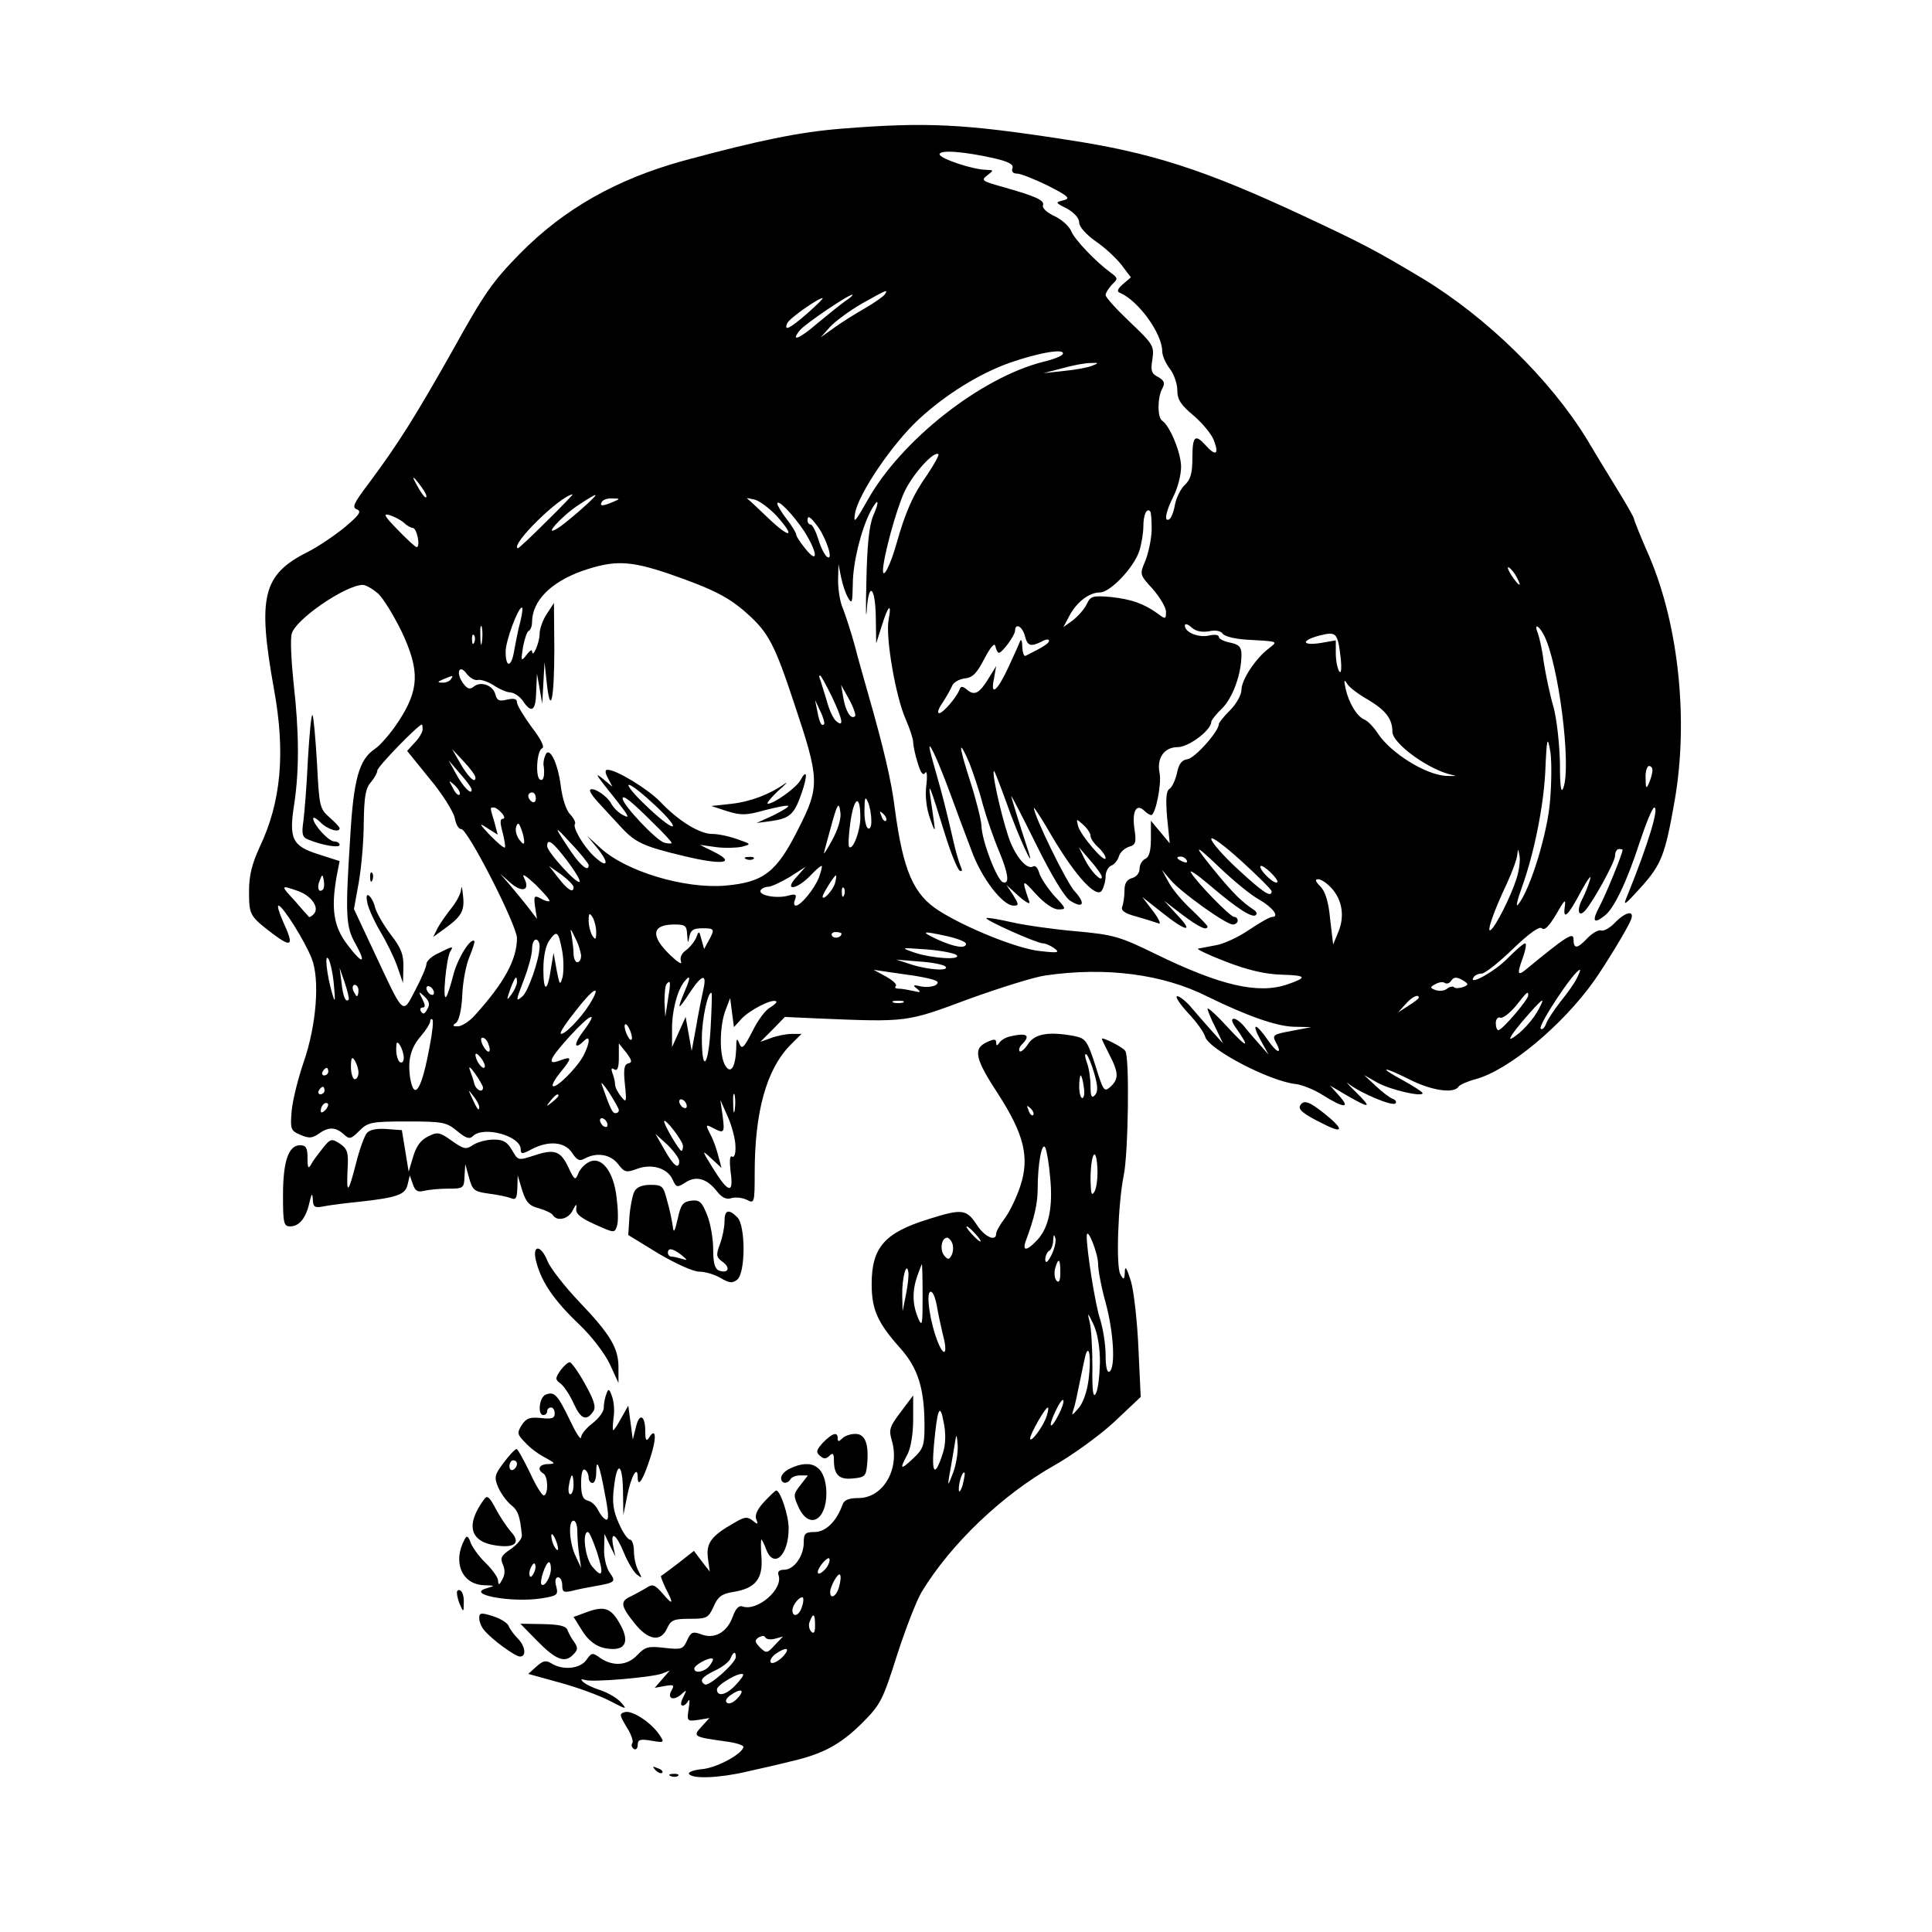 <?xml version="1.0" standalone="no"?>
<!DOCTYPE svg PUBLIC "-//W3C//DTD SVG 20010904//EN"
 "http://www.w3.org/TR/2001/REC-SVG-20010904/DTD/svg10.dtd">
<svg version="1.0" xmlns="http://www.w3.org/2000/svg"
 width="512pt" height="512pt" viewBox="0 0 512 512"
 preserveAspectRatio="xMidYMid meet">
<g transform="translate(0,512) scale(0.1,-0.1)"
fill="#000000" stroke="none">
<path d="M2230 4779 c-112 -9 -219 -31 -419 -85 -177 -49 -315 -127 -431 -244
-74 -75 -97 -108 -179 -256 -101 -179 -145 -249 -223 -354 -41 -54 -46 -65
-32 -70 13 -5 6 -15 -32 -47 -27 -22 -71 -52 -99 -66 -119 -60 -133 -118 -89
-363 31 -169 19 -300 -38 -419 -20 -44 -28 -75 -28 -115 0 -65 1 -67 62 -114
52 -39 58 -33 28 32 -10 23 -16 42 -12 42 11 0 69 -92 88 -140 22 -55 13 -177
-22 -277 -14 -41 -28 -97 -31 -126 -4 -49 -3 -53 22 -64 23 -10 31 -10 49 2
26 19 45 19 67 -1 15 -14 19 -13 41 9 23 23 32 25 127 25 95 0 104 -2 132 -25
23 -19 33 -23 42 -14 28 28 127 1 127 -35 0 -13 4 -13 30 1 45 23 87 19 106
-10 13 -20 20 -23 34 -15 32 17 68 11 88 -15 17 -22 22 -23 49 -13 39 15 81 3
95 -27 10 -22 12 -23 34 -9 28 19 57 11 83 -22 14 -18 26 -24 40 -19 11 3 29
1 41 -5 19 -10 20 -8 20 72 0 161 31 272 92 336 l32 32 -26 0 c-15 0 -39 -5
-55 -11 l-28 -10 33 33 32 33 88 -4 c238 -10 234 -10 398 51 83 30 175 59 205
63 159 23 310 4 429 -56 104 -51 183 -79 229 -80 l46 -1 -52 -10 c-49 -9 -52
-11 -42 -30 19 -34 3 -30 -22 7 -32 46 -44 45 -18 -2 l21 -38 -23 26 c-13 15
-32 36 -41 48 -24 29 -45 28 -24 -1 40 -57 33 -58 -18 -3 -30 33 -55 56 -56
52 0 -4 9 -27 21 -50 l20 -42 -28 31 c-15 17 -40 45 -55 63 -14 17 -32 31 -38
31 -7 0 6 -20 28 -44 22 -23 43 -52 46 -64 11 -34 172 -118 241 -125 16 -2 49
-15 72 -30 54 -34 73 -35 42 -1 l-24 27 46 -27 c61 -35 66 -33 21 11 -20 20
-28 29 -17 20 31 -24 116 -60 123 -51 4 3 1 9 -7 12 -7 2 -28 18 -45 34 l-31
29 35 -20 c34 -19 120 -39 120 -28 0 3 -23 18 -50 33 -69 37 -58 40 14 4 58
-30 119 -39 131 -20 3 5 23 14 45 20 87 23 230 142 314 260 31 44 89 139 98
162 11 27 -14 22 -42 -7 -13 -14 -30 -23 -36 -21 -7 3 -23 -6 -36 -19 -28 -30
-38 -31 -38 -4 0 20 -19 8 -127 -81 -21 -17 -23 -11 -8 30 8 22 11 40 7 40 -5
0 -25 -18 -47 -40 -34 -35 -105 -74 -90 -50 4 6 13 10 22 10 8 0 45 29 82 65
45 43 71 61 77 55 7 -7 19 5 38 37 22 38 26 43 23 21 -6 -39 9 -25 43 40 17
31 28 46 24 32 -4 -14 -13 -38 -21 -53 -15 -29 -10 -49 7 -31 20 21 80 129 80
146 0 10 5 18 10 18 6 0 10 -1 10 -2 0 -11 -45 -120 -61 -150 -21 -39 -16 -48
13 -25 25 18 60 92 93 194 17 51 34 93 39 93 13 0 -15 -94 -70 -230 -14 -33
-12 -33 35 19 54 60 64 86 89 229 37 212 11 464 -67 647 -23 52 -41 97 -41
101 0 3 -21 40 -47 82 -26 42 -61 100 -77 127 -97 159 -266 324 -436 427 -127
76 -160 93 -316 166 -261 122 -403 168 -629 202 -271 42 -369 47 -595 29z
m407 -79 c37 -9 50 -16 46 -26 -3 -9 2 -14 12 -14 10 0 47 -15 82 -32 55 -28
61 -34 41 -39 -22 -5 -22 -6 10 -22 19 -11 32 -25 32 -37 0 -11 18 -31 43 -49
24 -16 55 -45 69 -63 l25 -33 -21 -18 c-15 -13 -17 -20 -8 -23 49 -21 112
-108 112 -155 0 -11 9 -32 20 -46 11 -14 20 -40 20 -57 0 -25 9 -39 44 -68 24
-21 49 -51 54 -68 13 -35 3 -39 -23 -10 -28 31 -35 24 -35 -33 0 -41 -5 -58
-20 -72 -11 -10 -22 -33 -26 -51 -3 -19 -10 -37 -15 -40 -15 -9 -10 20 11 61
11 22 20 56 20 78 0 37 -30 109 -50 122 -13 8 -13 61 0 85 8 15 6 21 -11 31
-18 9 -20 17 -15 47 5 35 2 40 -59 98 -36 34 -65 66 -65 72 0 6 8 18 17 28 16
15 16 17 -3 31 -41 30 -96 88 -105 110 -5 13 -25 31 -44 40 -20 9 -34 22 -31
29 5 13 -19 24 -108 49 -53 15 -57 17 -40 30 18 14 18 14 -2 15 -35 0 -124 30
-124 41 0 13 68 7 147 -11z m-292 -360 c-3 -5 -27 -22 -53 -37 -26 -15 -63
-38 -82 -52 l-35 -25 25 28 c14 15 52 43 85 62 66 37 69 38 60 24z m-105 -18
c-13 -9 -46 -36 -74 -59 -47 -41 -73 -51 -46 -18 14 17 129 95 139 94 3 0 -5
-8 -19 -17z m-100 -32 c-47 -41 -63 -49 -54 -27 4 12 82 67 94 67 3 0 -15 -18
-40 -40z m676 -109 c-3 -5 -26 -14 -52 -20 -165 -42 -375 -207 -464 -365 -34
-60 -39 -66 -34 -36 9 51 97 182 168 248 71 66 161 122 243 151 78 27 149 39
139 22z m79 -30 c-11 -5 -45 -11 -75 -14 l-55 -6 50 13 c28 8 61 14 75 14 22
1 23 0 5 -7z m-437 -288 c-38 -53 -59 -101 -82 -183 -16 -57 -36 -96 -36 -72
0 33 35 162 57 209 22 47 79 110 90 99 2 -2 -11 -26 -29 -53z m-1328 -58 c0
-11 -14 7 -31 40 -7 13 -3 12 10 -5 11 -14 21 -29 21 -35z m318 -67 c-40 -40
-74 -72 -76 -71 -20 9 112 139 146 143 1 0 -30 -33 -70 -72z m92 32 c-25 -22
-53 -45 -64 -51 -38 -23 11 32 56 62 59 39 61 36 8 -11z m85 20 c-28 -12 -37
-12 -30 0 3 6 16 10 28 9 21 0 21 -1 2 -9z m433 -37 c51 -57 37 -62 -20 -8
-29 28 -55 52 -58 54 -3 2 6 0 20 -3 14 -4 40 -24 58 -43z m74 -42 c35 -56 37
-88 3 -46 -14 17 -25 34 -25 38 0 5 -11 23 -25 41 -14 18 -25 37 -25 41 0 15
43 -30 72 -74z m182 42 c-11 -27 -16 -78 -18 -173 -2 -74 -1 -109 1 -77 5 78
23 63 24 -21 l1 -67 14 44 c17 56 28 67 19 19 -9 -46 19 -207 46 -266 10 -23
19 -50 19 -59 0 -8 5 -33 12 -55 8 -26 14 -35 20 -26 4 7 6 -7 3 -32 -4 -28 0
-62 10 -90 11 -31 14 -36 11 -15 -2 17 -7 48 -10 70 -7 47 -2 35 39 -98 15
-48 32 -90 38 -94 7 -4 8 0 2 13 -4 10 -12 37 -17 59 -22 96 -32 133 -44 175
-7 25 -16 56 -19 70 -9 39 19 -20 54 -115 16 -44 41 -111 56 -150 26 -72 82
-145 111 -145 15 0 14 3 -1 28 l-18 27 33 -30 c18 -16 31 -23 28 -15 -21 61
-20 62 17 21 23 -25 46 -41 60 -41 22 0 21 2 -12 37 -18 21 -36 48 -39 60 -4
13 -10 20 -16 17 -14 -9 -40 17 -59 61 -17 39 -52 185 -45 192 1 2 17 -39 35
-89 27 -78 77 -188 56 -123 -21 64 -45 141 -45 145 0 3 30 -55 66 -128 40 -81
75 -139 90 -149 35 -22 42 -8 12 25 -21 22 -108 200 -108 221 0 3 23 -32 50
-79 62 -104 116 -162 130 -140 5 8 10 25 10 38 0 12 7 25 15 28 8 3 17 14 20
24 3 11 15 22 27 26 18 5 20 12 14 50 -6 45 6 66 27 45 6 -6 14 -11 18 -11 11
0 28 83 22 111 -8 40 12 69 48 69 29 0 89 45 89 67 0 4 13 21 29 36 28 28 51
91 51 142 0 20 -6 27 -30 32 -16 3 -30 10 -30 15 0 6 -11 7 -25 4 -28 -7 -65
8 -65 26 0 6 7 5 18 -5 11 -10 27 -13 46 -10 17 4 31 1 36 -6 4 -7 31 -14 61
-16 89 -5 86 -4 62 -23 -36 -27 -73 -84 -73 -110 0 -13 -13 -37 -30 -54 -16
-16 -30 -33 -30 -37 0 -19 -63 -90 -83 -93 -15 -2 -23 -12 -28 -37 -4 -18 -13
-37 -19 -41 -10 -6 -11 -27 -7 -77 l7 -68 -25 30 -25 30 0 -48 c0 -33 -5 -49
-15 -53 -8 -4 -15 -15 -15 -26 0 -11 -8 -22 -20 -25 -14 -4 -20 -14 -20 -33 0
-16 -3 -35 -6 -43 -4 -10 7 -18 38 -26 24 -7 50 -15 58 -18 8 -4 2 11 -14 32
l-29 38 52 -41 c65 -52 87 -55 40 -6 l-34 37 48 -37 c44 -33 67 -44 67 -31 0
2 -19 22 -42 44 -24 22 -51 54 -61 73 l-18 33 23 -27 c28 -33 147 -118 165
-118 7 0 13 5 13 10 0 6 -4 10 -9 10 -11 0 -101 93 -115 118 -5 9 17 -6 50
-34 70 -60 113 -88 122 -79 4 3 2 9 -4 13 -33 22 -54 43 -95 92 -70 85 -69 90
4 20 37 -35 83 -73 104 -84 36 -21 55 -46 34 -46 -6 0 -34 -16 -62 -35 -28
-19 -67 -37 -87 -40 -20 -4 -41 -8 -47 -9 -5 -1 28 -17 75 -35 57 -22 104 -33
147 -34 66 -2 69 -7 14 -26 -77 -26 -177 -3 -349 81 -94 46 -111 51 -210 60
-59 5 -136 16 -171 24 -35 8 -65 13 -67 11 -5 -5 134 -67 150 -67 7 0 20 -6
30 -13 16 -12 10 -13 -41 -7 -59 7 -191 60 -264 106 -68 43 -96 106 -118 274
-9 73 -31 164 -70 300 -10 36 -27 94 -36 130 -10 36 -24 79 -31 97 -8 17 -13
51 -13 75 l1 43 7 -35 c4 -19 12 -44 19 -55 10 -17 11 -12 12 36 0 56 21 142
46 192 21 40 27 33 8 -10z m738 -39 c-1 -25 -9 -61 -17 -81 -15 -35 -15 -36
20 -74 19 -22 35 -49 35 -60 0 -20 -1 -21 -22 -5 -38 27 -70 38 -125 44 -48 4
-53 2 -63 -19 -6 -13 -23 -32 -37 -43 l-25 -18 16 30 c19 36 52 62 81 62 27 0
89 65 104 109 6 19 11 48 11 66 0 31 9 50 18 40 3 -3 4 -25 4 -51z m-1982 21
c8 -8 19 -14 24 -14 11 -1 21 -51 10 -51 -3 0 -26 21 -50 46 -35 36 -40 44
-22 39 13 -4 30 -13 38 -20z m1099 -13 c23 -34 40 -89 23 -78 -6 4 -17 25 -23
46 -7 22 -16 40 -21 40 -4 0 -8 5 -8 10 0 16 7 12 29 -18z m-395 -123 c115
-40 157 -61 206 -105 57 -51 73 -82 125 -239 67 -200 68 -219 11 -331 -58
-116 -92 -142 -194 -151 -109 -9 -264 38 -331 100 l-35 32 28 -34 c32 -40 26
-54 -10 -20 -28 26 -58 78 -50 86 2 3 -3 14 -13 25 -11 11 -21 43 -25 76 -8
62 -31 107 -41 80 -4 -9 -6 -22 -4 -29 3 -26 -1 -40 -10 -35 -13 8 -8 79 6 83
7 3 -4 25 -28 56 -21 29 -39 58 -39 66 0 9 -8 11 -26 7 -20 -5 -27 -3 -31 13
-6 25 -39 37 -58 21 -10 -8 -17 -6 -29 11 -19 28 -8 50 11 23 8 -10 21 -18 29
-16 9 2 28 -5 42 -14 15 -10 35 -19 45 -19 10 -1 25 -11 33 -23 23 -34 34 -26
35 26 l2 47 7 -40 7 -40 3 55 3 55 6 -55 c10 -91 20 -41 20 90 l-1 122 -19
-29 c-10 -15 -19 -39 -19 -53 0 -23 -19 -67 -20 -46 0 6 -7 1 -15 -10 -14 -18
-15 -16 -9 21 4 22 11 42 15 43 5 2 9 13 9 23 0 56 49 106 133 136 85 29 125
28 231 -8z m2246 -10 c15 -28 5 -23 -15 7 -9 15 -12 23 -6 20 6 -4 16 -16 21
-27z m-3018 -42 c14 -13 42 -59 63 -102 48 -103 46 -153 -9 -237 -21 -32 -49
-64 -63 -73 -41 -28 -56 -78 -65 -235 -13 -204 -12 -236 14 -281 30 -54 19
-56 -21 -3 -37 48 -44 95 -29 181 l8 41 -56 18 c-70 22 -79 41 -64 135 13 88
13 188 -2 319 -6 58 -9 116 -5 130 9 38 142 129 188 130 9 0 27 -11 41 -23z
m377 -74 c-6 -21 -12 -55 -16 -75 -7 -47 -23 -50 -23 -5 0 29 33 117 43 117 3
0 1 -17 -4 -37z m-102 -55 c-2 -13 -4 -5 -4 17 -1 22 1 32 4 23 2 -10 2 -28 0
-40z m1439 17 c7 -27 15 -30 45 -15 10 6 19 7 19 2 0 -7 -14 -16 -62 -40 -5
-2 -8 9 -9 25 0 15 -3 21 -6 13 -3 -8 -17 -39 -30 -67 -30 -65 -49 -80 -39
-32 l6 34 -19 -31 c-25 -41 -38 -49 -58 -32 -12 10 -17 10 -20 1 -7 -20 -44
-63 -54 -63 -6 0 -2 12 9 28 10 15 21 35 25 44 3 9 18 18 33 20 22 2 33 14 53
53 17 32 27 43 29 32 2 -9 6 -17 9 -17 9 0 42 45 43 58 0 22 19 13 26 -13z
m1375 3 c39 -73 74 -348 52 -406 -6 -16 -9 3 -9 65 -1 49 -8 116 -17 149 -10
34 -21 88 -26 120 -4 33 -12 67 -16 77 -10 25 2 21 16 -5z m-538 -62 c3 -30 1
-43 -4 -35 -5 8 -9 29 -9 48 l0 34 -40 -7 c-51 -8 -53 7 -2 20 44 11 47 7 55
-60z m-2296 42 c-3 -8 -6 -5 -6 6 -1 11 2 17 5 13 3 -3 4 -12 1 -19z m-62 -98
c-3 -5 -14 -10 -23 -9 -14 0 -13 2 3 9 27 11 27 11 20 0z m1009 -45 c30 -63
33 -84 12 -66 -8 6 -19 31 -25 54 -7 23 -15 48 -17 55 -3 6 -4 12 -1 12 3 0
16 -25 31 -55z m1421 -9 c47 -28 65 -51 65 -85 0 -32 99 -103 160 -115 14 -3
5 -3 -20 -2 -53 4 -142 59 -177 110 -12 19 -29 36 -37 39 -20 8 -42 45 -50 82
-5 23 -4 26 4 13 5 -9 30 -28 55 -42z m-1359 -44 c-11 -10 -25 13 -31 48 l-6
35 21 -38 c12 -22 19 -42 16 -45z m-82 -21 c-7 -7 -12 3 -18 34 l-6 30 14 -30
c8 -16 12 -32 10 -34z m-1064 -14 c0 -7 -9 -23 -21 -35 l-20 -22 59 -73 c33
-39 63 -87 67 -104 3 -18 11 -31 17 -30 16 3 147 -253 148 -289 0 -57 -34
-119 -112 -205 -14 -16 -35 -29 -45 -29 -13 0 -15 2 -5 9 8 5 15 33 17 72 1
35 10 82 19 103 9 22 15 41 13 42 -10 10 -45 -47 -56 -91 -7 -27 -15 -53 -19
-57 -10 -10 1 103 11 120 10 16 7 15 -31 -4 -18 -8 -32 -21 -32 -29 0 -7 -13
-38 -29 -68 -35 -67 -29 -72 -110 101 l-53 113 13 72 c7 40 13 111 13 158 1
68 5 91 19 106 9 11 17 25 17 31 0 10 108 121 118 122 1 0 2 -6 2 -13z m2988
-187 c-6 -85 -52 -236 -84 -276 -8 -11 -4 8 10 47 31 86 56 209 61 301 4 94 6
102 14 53 3 -22 3 -78 -1 -125z m-1539 98 c9 -24 26 -72 35 -108 10 -36 29
-91 42 -122 27 -64 30 -92 12 -86 -16 5 -57 113 -57 150 -1 16 -14 68 -30 118
-31 96 -32 117 -2 48z m-1309 -39 c0 -18 -22 5 -43 43 l-19 33 31 -33 c17 -18
31 -37 31 -43z m-10 -32 c0 -16 -24 9 -43 45 l-18 33 30 -35 c17 -19 31 -38
31 -43z m3129 51 c0 -7 -4 -22 -9 -33 -7 -17 -9 -15 -9 13 -1 17 4 32 9 32 6
0 10 -6 9 -12z m-3161 -64 c-4 -3 -12 5 -18 18 -12 22 -12 22 6 6 10 -10 15
-20 12 -24z m202 -10 c0 -8 -4 -12 -10 -9 -5 3 -10 10 -10 16 0 5 5 9 10 9 6
0 10 -7 10 -16z m860 -51 c0 -34 -19 -85 -29 -78 -4 2 -2 33 3 69 10 66 26 71
26 9z m29 -6 c1 -16 -3 -26 -9 -22 -5 3 -10 25 -9 48 0 33 2 38 9 22 5 -11 9
-33 9 -48z m-104 -54 c-14 -26 -24 -41 -21 -32 2 10 10 37 16 60 19 70 23 77
27 47 3 -16 -6 -46 -22 -75z m-875 72 c8 -9 8 -15 2 -15 -7 0 -7 -11 0 -36 5
-20 8 -38 6 -40 -3 -2 -20 13 -39 32 -30 32 -31 35 -7 19 l27 -17 -9 34 c-12
40 -12 38 -1 38 5 0 14 -7 21 -15z m1018 -20 c-3 -3 -9 2 -12 12 -6 14 -5 15
5 6 7 -7 10 -15 7 -18z m542 -40 c0 -7 9 -20 20 -30 11 -10 20 -23 20 -29 -1
-16 -67 61 -73 85 -5 20 -5 20 14 3 10 -9 19 -22 19 -29z m-1501 -14 c1 -10
-3 -9 -13 4 -8 11 -11 26 -8 34 4 12 7 11 13 -5 4 -10 8 -25 8 -33z m171 -63
c1 -20 -20 -4 -46 34 -48 71 -48 75 -1 23 26 -27 46 -53 47 -57z m1810 -70 c0
-18 -22 -4 -89 58 -39 36 -71 72 -71 81 0 8 36 -19 80 -59 44 -40 80 -76 80
-80z m-1867 81 c21 -28 36 -53 33 -56 -7 -7 -86 79 -86 95 0 22 15 11 53 -39z
m1417 -43 c0 -16 -31 17 -46 48 l-15 31 30 -35 c17 -19 31 -39 31 -44z m1099
-4 c-15 -48 -56 -129 -69 -137 -11 -7 8 49 44 125 14 30 26 64 27 75 2 17 2
17 6 -3 2 -12 -1 -39 -8 -60z m-874 48 c3 -6 -1 -7 -9 -4 -18 7 -21 14 -7 14
6 0 13 -4 16 -10z m-975 -46 c-12 -30 -48 -74 -61 -74 -5 0 -6 7 -2 16 5 14 2
16 -20 10 -32 -8 -79 2 -71 15 3 5 12 9 20 9 8 0 33 12 57 26 l42 27 -24 -27
c-35 -38 -1 -35 36 3 15 16 29 28 31 26 1 -1 -2 -15 -8 -31z m1215 -12 c-7 -7
-45 29 -45 41 0 6 11 0 25 -13 14 -13 23 -26 20 -28z m-1865 -13 c0 -17 -15
-8 -40 24 l-25 32 33 -23 c17 -13 32 -28 32 -33z m-64 -37 c-3 -2 -13 1 -23 7
-17 9 -19 7 -15 -22 l5 -32 -23 30 c-13 17 -35 43 -49 60 l-26 30 27 -24 c32
-28 54 -21 37 12 -7 14 3 8 30 -17 22 -22 39 -41 37 -44z m-600 31 c-11 -11
-17 4 -9 23 7 18 8 18 11 1 2 -10 1 -21 -2 -24z m1357 17 c-5 -19 -33 -49 -33
-36 0 7 31 56 35 56 2 0 1 -9 -2 -20z m1315 -13 c29 -31 36 -75 19 -116 l-14
-34 -8 67 c-4 46 -13 74 -26 87 -13 13 -15 19 -6 19 8 0 23 -10 35 -23z
m-2739 -8 c37 -13 59 -45 42 -62 -6 -6 -12 -9 -13 -6 -2 2 -19 21 -37 42 -38
41 -38 42 8 26z m1448 -11 c-3 -8 -6 -5 -6 6 -1 11 2 17 5 13 3 -3 4 -12 1
-19z m-657 -98 c0 -20 -2 -22 -10 -10 -5 8 -10 26 -10 40 0 20 2 22 10 10 5
-8 10 -26 10 -40z m241 -7 c2 -24 2 -25 6 -5 3 17 11 22 34 22 33 0 34 -2 17
-33 l-12 -22 -7 25 c-6 24 -7 24 -14 5 -5 -11 -17 -26 -28 -34 -11 -8 -16 -19
-12 -30 3 -9 -10 0 -29 18 -53 51 -49 81 11 81 29 0 33 -3 34 -27z m-281 -55
c0 -10 -4 -18 -10 -18 -5 0 -10 10 -10 23 0 12 -3 33 -5 47 -5 22 -3 21 9 -5
9 -16 15 -38 16 -47z m-50 11 c4 -22 4 -53 1 -68 -7 -24 -8 -22 -16 19 l-8 45
-7 -42 c-9 -63 -20 -64 -20 -2 0 34 6 63 16 77 20 28 24 24 34 -29z m740 47
c0 -11 -19 -15 -25 -6 -3 5 1 10 9 10 9 0 16 -2 16 -4z m280 -7 c27 -6 50 -15
50 -20 0 -14 -31 -9 -75 11 -47 22 -43 24 25 9z m-1080 -27 c0 -33 -30 -119
-45 -132 -19 -16 -19 -15 5 48 11 29 20 63 20 77 0 14 5 25 10 25 6 0 10 -8
10 -18z m1105 -23 c14 -14 -64 -9 -110 6 -40 14 -40 14 30 9 39 -3 74 -10 80
-15z m-1650 -81 c4 -42 3 -47 -4 -23 -15 50 -22 113 -10 93 5 -10 12 -42 14
-70z m1620 51 c14 -13 -43 -10 -90 5 l-40 13 60 -5 c33 -2 64 -8 70 -13z
m-1581 -88 c-8 -9 -15 8 -19 45 l-5 39 14 -40 c7 -22 12 -42 10 -44z m1501 63
c57 -10 69 -15 54 -25 -8 -4 -25 -6 -39 -3 -20 5 -22 3 -10 -6 12 -10 10 -11
-10 -6 -14 3 -31 6 -39 6 -8 0 -11 3 -7 7 4 4 -8 15 -26 25 l-33 18 40 -6 c22
-3 54 -8 70 -10z m1754 -6 c-6 -13 -26 -41 -44 -63 -17 -22 -35 -49 -38 -59
-4 -10 -10 -16 -14 -12 -8 8 90 156 104 156 2 0 -2 -10 -8 -22z m-2809 -11 c0
-7 -7 -22 -15 -33 -13 -17 -13 -16 -3 14 13 34 18 40 18 19z m445 -23 c-22
-52 -19 -54 12 -6 33 50 47 54 37 10 -4 -18 -13 -62 -19 -98 l-12 -65 -8 45
-8 45 -18 -40 -18 -40 0 46 c-1 46 13 103 32 127 17 21 18 13 2 -24z m2065 26
c12 -8 12 -10 -3 -16 -10 -3 -21 -4 -24 0 -3 3 -12 1 -18 -4 -7 -6 -20 -7 -30
-4 -16 6 -16 8 -1 16 9 5 20 7 25 3 5 -3 12 -1 16 5 8 12 16 12 35 0z m-2110
-50 l-7 -45 -2 41 c0 22 2 44 6 47 10 11 11 5 3 -43z m-820 25 c0 -8 -2 -15
-4 -15 -2 0 -6 7 -10 15 -3 8 -1 15 4 15 6 0 10 -7 10 -15z m200 -6 c0 -6 -4
-7 -10 -4 -5 3 -10 11 -10 16 0 6 5 7 10 4 6 -3 10 -11 10 -16z m412 -31 c-23
-37 -69 -84 -76 -77 -3 3 16 31 41 62 48 62 69 70 35 15z m-430 -13 c-6 -12
-11 -14 -16 -6 -4 6 -2 11 4 11 8 0 7 7 -1 23 -11 21 -10 21 6 6 13 -12 15
-22 7 -34z m751 -53 c-6 -100 -23 -116 -23 -23 0 51 17 128 26 119 1 -2 0 -45
-3 -96z m2167 90 c0 -11 -69 -92 -79 -92 -4 0 -7 8 -7 19 0 10 6 17 12 14 7
-2 25 12 41 31 30 38 33 41 33 28z m-290 -6 c0 -2 -12 -12 -27 -21 l-28 -18
19 21 c17 20 36 29 36 18z m-1795 -56 c21 23 83 55 92 46 3 -2 -5 -9 -16 -16
-12 -6 -33 -34 -47 -63 -23 -45 -28 -49 -35 -32 -6 16 -8 13 -8 -15 -2 -49
-15 -69 -30 -42 -15 28 -14 101 1 143 l13 34 5 -39 5 -38 20 22z m428 43 c-7
-2 -19 -2 -25 0 -7 3 -2 5 12 5 14 0 19 -2 13 -5z m1686 -15 c-15 -30 -49 -67
-73 -80 -11 -6 3 15 29 46 53 61 62 68 44 34z m-2534 -62 c-26 -34 -23 -50 3
-24 17 17 16 -5 -2 -40 -17 -32 -73 -88 -81 -80 -3 3 6 19 20 36 31 38 32 44
0 32 -37 -14 -31 2 26 65 56 61 77 68 34 11z m-406 -37 c-21 -116 -41 -149
-52 -86 -7 47 1 80 29 112 13 15 24 33 24 38 0 6 3 8 6 5 3 -3 0 -34 -7 -69z
m534 31 c3 -11 2 -18 -3 -15 -4 3 -10 14 -13 25 -3 11 -2 18 3 15 4 -3 10 -14
13 -25z m-379 -26 c10 -25 -1 -29 -14 -5 -6 12 -7 21 -1 21 5 0 12 -7 15 -16z
m-224 -37 c0 -10 -4 -15 -10 -12 -5 3 -10 18 -10 33 0 21 2 24 10 12 5 -8 10
-23 10 -33z m595 -15 c-11 -3 -13 -16 -9 -55 5 -48 4 -51 -10 -33 -9 11 -16
25 -16 32 0 7 -3 20 -7 30 -4 12 -3 15 5 10 8 -5 12 4 12 31 l0 38 20 -25 c15
-20 16 -26 5 -28z m-381 -11 c-6 -6 -24 19 -24 34 1 6 7 1 15 -9 8 -11 12 -22
9 -25z m-334 -13 c0 -10 -4 -18 -10 -18 -5 0 -10 15 -10 33 0 24 3 28 10 17 5
-8 10 -23 10 -32z m330 -40 c0 -15 -18 -8 -23 10 -2 9 -8 26 -12 37 -4 11 2 7
14 -10 11 -16 21 -33 21 -37z m-410 42 c0 -5 -5 -10 -11 -10 -5 0 -7 5 -4 10
3 6 8 10 11 10 2 0 4 -4 4 -10z m770 -102 c0 -5 -4 -8 -9 -8 -8 0 -13 10 -36
75 -4 11 4 2 19 -20 14 -22 26 -43 26 -47z m-780 52 c0 -5 -5 -10 -11 -10 -5
0 -7 5 -4 10 3 6 8 10 11 10 2 0 4 -4 4 -10z m410 -44 c0 -12 -5 -7 -19 24
-11 24 -11 24 3 6 9 -11 16 -24 16 -30z m677 -8 c-2 -13 -4 -5 -4 17 -1 22 1
32 4 23 2 -10 2 -28 0 -40z m-467 38 c0 -2 -8 -10 -17 -17 -16 -13 -17 -12 -4
4 13 16 21 21 21 13z m340 -27 c0 -6 -4 -7 -10 -4 -5 3 -10 11 -10 16 0 6 5 7
10 4 6 -3 10 -11 10 -16z m-958 -11 c-7 -7 -12 -8 -12 -2 0 14 12 26 19 19 2
-3 -1 -11 -7 -17z m1087 -96 c1 -19 -3 -31 -9 -27 -6 4 -7 -11 -4 -39 9 -61
-5 -59 -46 7 -31 50 -31 51 -5 27 l27 -25 -8 30 c-4 17 -13 43 -21 58 -14 27
-13 28 6 18 30 -16 32 -14 26 32 l-6 42 20 -45 c11 -25 20 -60 20 -78z m-339
57 c0 -6 -4 -7 -10 -4 -5 3 -10 11 -10 16 0 6 5 7 10 4 6 -3 10 -11 10 -16z
m200 -56 c0 -7 -2 -13 -4 -13 -6 0 -46 69 -46 78 1 12 50 -52 50 -65z m-10
-40 c0 -24 -15 -13 -39 30 l-24 42 32 -29 c17 -17 31 -36 31 -43z"/>
<path d="M1611 3058 l12 -23 -24 20 c-27 22 -20 12 37 -59 29 -37 34 -46 17
-37 -13 6 -27 20 -33 31 -11 21 -48 45 -56 37 -3 -3 7 -18 21 -33 15 -16 41
-45 59 -64 39 -43 61 -53 170 -79 100 -24 139 -19 79 11 l-38 19 43 -6 c23 -3
54 -2 68 1 26 7 25 7 -12 20 -22 8 -51 14 -67 14 -33 0 -90 35 -137 85 -33 34
-116 85 -140 85 -7 0 -7 -7 1 -22z m126 -73 c32 -30 52 -54 45 -55 -8 0 -39
25 -70 55 -32 30 -52 55 -45 55 7 0 38 -25 70 -55z m-5 -47 c27 -26 48 -49 48
-52 0 -2 -9 -2 -20 1 -21 6 -110 100 -110 117 0 11 23 -7 82 -66z"/>
<path d="M2121 3052 c-10 -19 -70 -62 -86 -62 -5 0 7 15 26 33 20 17 28 27 20
21 -39 -28 -90 -48 -141 -54 l-55 -6 43 -14 c36 -11 50 -11 99 3 32 8 60 14
62 11 2 -2 -16 -13 -40 -25 l-44 -20 38 5 c50 7 62 18 81 73 17 49 15 68 -3
35z"/>
<path d="M1978 2843 c7 -3 16 -2 19 1 4 3 -2 6 -13 5 -11 0 -14 -3 -6 -6z"/>
<path d="M816 3108 c-3 -68 -9 -141 -12 -164 -5 -34 -3 -43 13 -49 36 -15 83
-23 83 -14 0 5 -6 9 -14 9 -15 0 -56 45 -56 61 0 5 9 0 20 -11 18 -18 50 -28
50 -15 0 3 -12 16 -27 29 -26 23 -27 29 -33 145 -4 66 -9 123 -12 126 -3 3 -8
-50 -12 -117z"/>
<path d="M981 2794 c0 -11 3 -14 6 -6 3 7 2 16 -1 19 -3 4 -6 -2 -5 -13z"/>
<path d="M1222 2763 c-1 -12 -13 -34 -26 -50 -12 -15 -29 -39 -36 -52 l-12
-24 29 21 c46 33 55 48 50 89 -2 21 -4 28 -5 16z"/>
<path d="M974 2725 c4 -16 19 -49 34 -74 15 -25 35 -65 44 -90 l16 -46 1 42
c1 33 -6 51 -34 87 -19 25 -37 57 -41 71 -3 14 -11 28 -17 32 -6 4 -7 -4 -3
-22z"/>
<path d="M2675 2373 c-11 -3 -23 -10 -27 -17 -6 -8 -8 -8 -8 1 0 10 -6 10 -25
1 -37 -17 -31 -44 30 -137 69 -107 84 -168 59 -244 -9 -28 -27 -66 -40 -84
-13 -17 -24 -36 -24 -42 0 -23 -31 -9 -52 24 -27 41 -39 42 -128 14 -116 -36
-150 -75 -150 -172 0 -68 16 -103 76 -170 47 -53 64 -107 64 -206 0 -51 -3
-61 -30 -86 -34 -32 -37 -30 -15 11 9 17 15 56 15 92 l0 64 -33 -44 c-29 -38
-32 -47 -24 -74 23 -76 -22 -154 -88 -154 -25 0 -38 -5 -42 -17 -16 -45 -45
-73 -74 -73 -25 0 -29 -4 -29 -28 0 -36 -26 -72 -52 -72 -13 0 -18 -5 -15 -14
14 -37 -57 -98 -96 -83 -9 3 -18 -7 -25 -27 -15 -42 -49 -61 -84 -47 -22 8
-27 6 -37 -16 -11 -24 -15 -25 -60 -20 -43 5 -51 3 -72 -19 -26 -28 -64 -31
-98 -8 -21 15 -23 15 -37 -5 -17 -24 -63 -28 -93 -9 -15 9 -22 7 -40 -9 l-21
-19 83 -23 c45 -12 105 -34 132 -48 46 -24 48 -24 31 -5 -10 12 -35 26 -55 33
-20 6 -40 16 -46 22 -7 7 -5 8 5 5 19 -7 179 7 205 17 l20 8 -20 -23 -20 -23
27 5 c24 4 26 3 17 -13 -12 -23 9 -27 30 -6 11 10 11 8 2 -10 -7 -13 -8 -23
-2 -23 5 0 12 6 15 13 4 6 4 -3 1 -22 -5 -32 -4 -33 25 -29 l30 5 -21 -23
c-24 -26 -21 -27 64 -39 26 -3 47 -10 47 -14 0 -17 -66 -54 -106 -59 -24 -2
-41 -8 -38 -13 8 -14 81 -11 153 6 36 8 89 20 116 27 84 19 131 44 188 100 51
51 56 61 95 184 23 71 52 145 65 166 78 128 214 257 350 334 48 27 120 79 159
115 l71 67 -6 128 c-3 71 -12 152 -20 179 -11 35 -16 42 -16 25 -1 -22 -3 -23
-12 -7 -12 21 -6 189 9 262 12 57 16 315 4 330 -6 10 -62 38 -62 32 0 -2 9
-20 20 -42 25 -48 25 -64 3 -85 -17 -15 -19 -12 -40 56 -21 65 -26 72 -54 78
-68 13 -106 7 -124 -20 -9 -14 -19 -23 -23 -20 -3 4 0 12 6 18 25 25 13 32
-33 21z m225 -98 c10 -35 10 -49 1 -58 -8 -8 -11 -2 -11 25 0 20 -4 48 -10 63
-5 14 -6 24 -1 21 4 -3 14 -26 21 -51z m-28 -35 c3 -16 1 -30 -4 -30 -4 0 -8
14 -8 30 0 17 2 30 4 30 2 0 6 -13 8 -30z m-134 -75 c-3 -3 -9 2 -12 12 -6 14
-5 15 5 6 7 -7 10 -15 7 -18z m45 -165 c8 -79 -4 -134 -34 -166 -28 -30 -41
-31 -30 -1 22 59 31 97 31 138 0 64 11 124 20 108 4 -8 10 -43 13 -79z m118
-37 c-8 -14 -10 -8 -11 29 0 67 14 96 18 36 2 -26 -2 -56 -7 -65z m-316 -113
c10 -11 16 -20 13 -20 -3 0 -13 9 -23 20 -10 11 -16 20 -13 20 3 0 13 -9 23
-20z m201 -57 c-10 -19 -15 -22 -16 -11 0 9 5 20 10 23 6 3 11 16 11 28 1 16
3 17 6 5 2 -9 -3 -29 -11 -45z m124 -21 c0 -18 9 -65 20 -104 21 -77 27 -173
10 -183 -6 -4 -10 13 -10 44 0 28 -7 70 -14 93 -13 36 -37 189 -36 223 1 26
29 -44 30 -73z m-386 52 c3 -9 2 -22 -2 -30 -7 -13 -10 -13 -20 -1 -12 15 -7
47 8 47 4 0 11 -7 14 -16z m286 -76 c0 -21 -3 -29 -10 -22 -5 5 -7 19 -4 32 9
31 14 27 14 -10z m-365 -64 c0 -75 -1 -82 -12 -57 -15 36 -16 71 -2 112 6 17
12 31 12 31 1 0 2 -39 2 -86z m-44 6 l-9 -45 -1 42 c-1 44 11 91 16 63 2 -8
-1 -35 -6 -60z m82 -32 c3 -18 10 -51 15 -72 17 -62 1 -66 -19 -5 -19 58 -25
124 -10 115 5 -3 11 -20 14 -38z m432 -148 c-1 -36 -5 -73 -11 -83 -7 -13 -10
6 -9 70 0 49 -3 102 -7 118 -7 29 -6 28 10 -5 10 -22 17 -59 17 -100z m-30
-45 c-4 -33 -15 -64 -27 -77 -18 -21 -19 -21 -13 -3 4 11 11 45 17 75 6 30 13
62 15 70 10 30 15 -11 8 -65z m-80 -95 c-22 -43 -29 -33 -7 12 9 19 18 32 20
27 2 -4 -4 -22 -13 -39z m-306 -100 c-21 -66 -31 -58 -24 20 9 98 16 115 26
60 6 -29 5 -58 -2 -80z m275 98 c-8 -27 -44 -75 -44 -60 0 12 40 82 47 82 2 0
1 -10 -3 -22z m-249 -153 c-12 -32 -14 -34 -10 -10 3 17 9 50 13 75 7 44 7 44
10 10 1 -19 -4 -53 -13 -75z m26 -31 c-5 -16 -10 -21 -10 -12 -1 18 10 51 15
45 2 -1 -1 -16 -5 -33z m-361 -219 c-21 -25 -32 -17 -13 9 10 13 20 20 21 15
2 -5 -2 -16 -8 -24z m34 -49 c-6 -25 -24 -37 -24 -15 0 15 21 52 26 46 3 -3 2
-16 -2 -31z m-99 -55 c-7 -23 -25 -29 -25 -8 0 14 21 39 28 33 2 -3 1 -14 -3
-25z m35 -48 c0 -19 -3 -24 -10 -17 -6 6 -8 18 -4 27 9 24 14 21 14 -10z
m-107 -36 l22 6 -22 -23 c-20 -22 -22 -22 -39 -6 -14 15 -15 19 -3 27 8 4 15
5 17 0 2 -5 13 -7 25 -4z m20 -49 c-13 -12 -26 -18 -30 -14 -4 4 1 14 11 22
31 22 43 17 19 -8z m-123 1 c0 -16 -71 -79 -82 -73 -16 10 -8 20 27 37 20 9
38 24 41 32 7 18 14 20 14 4z m-70 -24 c-13 -16 -40 -21 -40 -7 0 10 42 32 49
26 2 -2 -2 -10 -9 -19z m70 -50 c-25 -27 -50 -33 -50 -12 0 12 60 47 69 40 3
-2 -6 -14 -19 -28z m5 -35 c-10 -11 -22 -17 -28 -13 -6 4 -3 12 8 20 28 20 41
16 20 -7z"/>
<path d="M3446 2191 c-7 -11 7 -23 62 -50 53 -27 54 -14 3 27 -41 33 -56 38
-65 23z"/>
<path d="M972 2117 c-6 -7 -19 -42 -28 -78 -21 -82 -26 -87 -23 -20 3 47 0 56
-20 70 -22 14 -25 14 -45 -11 -11 -14 -26 -33 -31 -43 -8 -14 -10 -11 -10 16
0 27 -4 34 -20 34 -30 0 -45 -42 -45 -132 0 -75 2 -83 19 -83 24 0 42 22 51
63 6 25 8 27 9 8 1 -21 5 -23 34 -17 17 3 57 8 87 11 102 11 124 19 130 45 l6
25 8 -23 c6 -18 13 -22 29 -18 12 3 41 6 65 6 40 0 42 1 43 33 l2 32 10 -36
c9 -33 14 -37 51 -42 23 -3 49 -8 59 -12 14 -6 17 -1 18 26 l1 34 12 -40 c10
-31 19 -41 44 -47 17 -5 34 -13 37 -18 11 -18 42 -11 53 13 9 17 11 18 9 3 -1
-13 12 -24 50 -41 51 -23 52 -23 58 -4 4 11 3 45 -1 76 -8 70 -41 111 -74 93
-12 -6 -24 -20 -28 -31 -7 -18 -10 -16 -25 16 -21 45 -37 51 -91 33 -43 -14
-43 -14 -59 14 -13 22 -23 28 -49 28 -19 0 -43 -7 -54 -14 -19 -13 -24 -12
-57 11 -32 23 -38 24 -63 11 -19 -9 -31 -26 -39 -53 l-12 -40 -9 55 -9 55 -41
3 c-26 2 -45 -2 -52 -11z"/>
<path d="M1681 1962 c-5 -10 -11 -40 -13 -67 l-3 -48 80 -49 c46 -27 92 -48
108 -48 16 0 42 -8 57 -17 24 -14 31 -14 44 -4 22 19 22 143 0 165 -23 23 -34
20 -34 -11 0 -15 -5 -41 -12 -60 -11 -29 -10 -35 7 -47 22 -16 15 -32 -10 -23
-11 5 -15 21 -15 56 0 28 -7 69 -16 91 -14 35 -20 41 -43 38 -21 -3 -27 -10
-35 -48 -8 -35 -11 -39 -13 -20 -2 14 -8 44 -15 68 -10 39 -13 42 -44 42 -22
0 -37 -6 -43 -18z m125 -168 c17 -14 17 -15 1 -10 -10 3 -23 6 -28 6 -5 0 -9
5 -9 10 0 14 13 12 36 -6z"/>
<path d="M1422 1773 c14 -52 47 -100 113 -163 32 -30 68 -77 81 -105 l23 -50
0 38 c1 53 -20 89 -103 176 -40 42 -78 91 -85 109 -19 47 -43 43 -29 -5z"/>
<path d="M1485 1488 c-14 -21 -14 -24 1 -35 9 -7 25 -31 35 -54 19 -41 34 -46
52 -18 7 11 0 31 -23 72 -17 31 -36 57 -40 57 -5 0 -16 -10 -25 -22z"/>
<path d="M1607 1426 c-4 -10 -7 -26 -7 -37 0 -10 -13 -28 -30 -41 -16 -12 -30
-29 -30 -37 -1 -9 -14 12 -30 46 -33 68 -41 76 -64 67 -17 -7 -22 -54 -6 -54
6 0 10 5 10 10 0 6 5 10 10 10 6 0 10 -7 10 -16 0 -13 -8 -15 -36 -12 -29 3
-39 0 -51 -18 -13 -21 -13 -25 9 -47 12 -14 37 -32 53 -40 27 -15 28 -16 8
-17 -24 0 -31 -14 -13 -25 12 -7 14 -52 2 -58 -4 -3 -21 24 -37 59 -17 35 -33
64 -36 64 -4 0 -19 -16 -34 -36 -24 -32 -26 -38 -15 -65 7 -16 22 -37 34 -47
19 -15 24 -29 29 -81 1 -8 -12 -24 -29 -36 -26 -17 -29 -24 -21 -42 6 -14 5
-27 -2 -39 -8 -15 -10 -16 -11 -3 0 8 -14 28 -31 45 -17 16 -35 40 -41 54 -7
20 -11 22 -17 10 -32 -60 -7 -119 52 -121 30 -1 30 -1 7 -8 -58 -16 64 -39
144 -27 43 7 46 9 40 32 -4 14 -2 24 5 24 6 0 11 -9 11 -21 0 -18 4 -20 26
-15 15 4 40 9 58 12 57 10 59 12 42 36 -9 12 -16 41 -15 63 l1 40 14 -30 15
-30 -6 28 c-8 42 8 32 28 -17 10 -25 26 -51 34 -58 15 -12 15 -11 5 9 -7 12
-12 35 -12 52 0 17 -5 31 -11 31 -5 0 -19 19 -29 43 -15 33 -18 56 -13 95 8
72 23 65 24 -10 l1 -63 10 50 c10 52 28 84 28 50 0 -30 15 -6 34 54 17 52 14
80 -4 51 -7 -11 -10 -7 -10 17 0 43 -16 50 -25 10 l-8 -32 -6 45 -6 45 -18
-32 c-10 -18 -19 -33 -22 -33 -2 0 -1 15 1 33 3 17 1 43 -4 56 -7 21 -10 22
-15 7z m-237 -185 c0 -6 -4 -13 -10 -16 -5 -3 -10 1 -10 9 0 9 5 16 10 16 6 0
10 -4 10 -9z m233 -80 c10 -50 11 -71 3 -68 -6 2 -15 13 -21 25 -5 11 -17 23
-27 25 -14 4 -18 15 -18 47 0 25 4 39 10 35 6 -3 10 -13 10 -21 0 -8 5 -14 10
-14 6 0 10 12 10 27 0 43 9 22 23 -56z m-83 24 c0 -14 -4 -25 -9 -25 -4 0 -6
11 -3 25 2 14 6 25 8 25 2 0 4 -11 4 -25z m10 -124 c0 -16 2 -44 5 -62 l5 -34
-14 30 c-17 34 -21 95 -6 95 6 0 10 -13 10 -29z m-51 -46 c0 -5 -4 -3 -9 5 -5
8 -9 22 -9 30 0 16 17 -16 18 -35z m103 -8 c19 -60 15 -72 -13 -38 -18 22 -27
91 -11 91 4 0 14 -24 24 -53z m-166 -53 c-4 -9 -9 -15 -11 -12 -3 3 -3 13 1
22 4 9 9 15 11 12 3 -3 3 -13 -1 -22z m44 9 c0 -22 -17 -50 -25 -42 -6 7 11
59 20 59 3 0 5 -8 5 -17z"/>
<path d="M2181 1297 c-18 -20 -19 -26 -8 -35 10 -9 16 -9 25 0 9 9 12 6 12
-12 0 -39 14 -52 51 -48 31 3 34 6 37 37 5 54 -5 81 -31 81 -13 0 -28 -5 -35
-12 -9 -9 -12 -9 -12 0 0 19 -14 14 -39 -11z"/>
<path d="M2093 1228 c-13 -6 -23 -17 -23 -25 0 -15 16 -17 25 -3 3 6 15 10 26
10 l20 0 -20 -26 c-19 -24 -19 -27 -4 -60 28 -58 73 -33 73 39 -1 70 -37 94
-97 65z"/>
<path d="M2026 1141 c-19 -20 -26 -36 -22 -47 6 -14 4 -15 -9 -4 -14 11 -21
11 -48 -5 -62 -35 -76 -54 -71 -94 l5 -36 -21 27 -21 28 -42 -33 c-23 -17 -43
-33 -45 -33 -2 -1 4 -16 12 -33 22 -42 20 -47 -8 -14 -21 24 -27 26 -43 15
-10 -6 -28 -16 -40 -22 -30 -13 -29 -25 8 -71 36 -46 70 -52 87 -14 10 22 18
25 60 25 45 0 49 2 63 32 11 26 21 34 51 39 59 9 80 34 76 91 -2 27 -2 48 0
48 1 0 7 -11 12 -25 20 -54 60 -18 60 55 0 34 -22 100 -33 100 -2 0 -16 -13
-31 -29z"/>
<path d="M1284 1148 c-50 -67 -40 -112 26 -123 55 -9 72 6 43 37 -11 13 -29
40 -40 61 -15 29 -22 35 -29 25z"/>
<path d="M1211 898 c0 -7 4 -22 9 -33 8 -18 9 -17 9 7 1 15 -3 30 -9 33 -5 3
-10 0 -9 -7z"/>
<path d="M1553 847 l-33 -12 20 -32 c22 -37 48 -53 85 -53 35 0 42 25 17 68
-23 41 -41 47 -89 29z"/>
<path d="M1270 832 c0 -10 6 -24 13 -32 18 -23 82 -70 95 -70 18 0 14 28 -6
48 -10 10 -21 25 -24 33 -3 8 -22 20 -42 26 -31 10 -36 9 -36 -5z"/>
<path d="M1422 773 c50 -51 74 -61 96 -39 14 14 14 19 4 34 -7 9 -15 24 -18
32 -4 11 -21 15 -65 16 l-60 1 43 -44z"/>
<path d="M1657 583 c-16 -4 -16 -7 3 -39 12 -18 19 -38 16 -43 -4 -5 -2 -12 4
-16 5 -3 10 1 10 11 0 14 7 16 36 11 35 -6 35 -5 22 15 -22 33 -71 65 -91 61z"/>
<path d="M1737 429 c7 -7 15 -10 18 -7 3 3 -2 9 -12 12 -14 6 -15 5 -6 -5z"/>
<path d="M1778 413 c7 -3 16 -2 19 1 4 3 -2 6 -13 5 -11 0 -14 -3 -6 -6z"/>
</g>
</svg>
